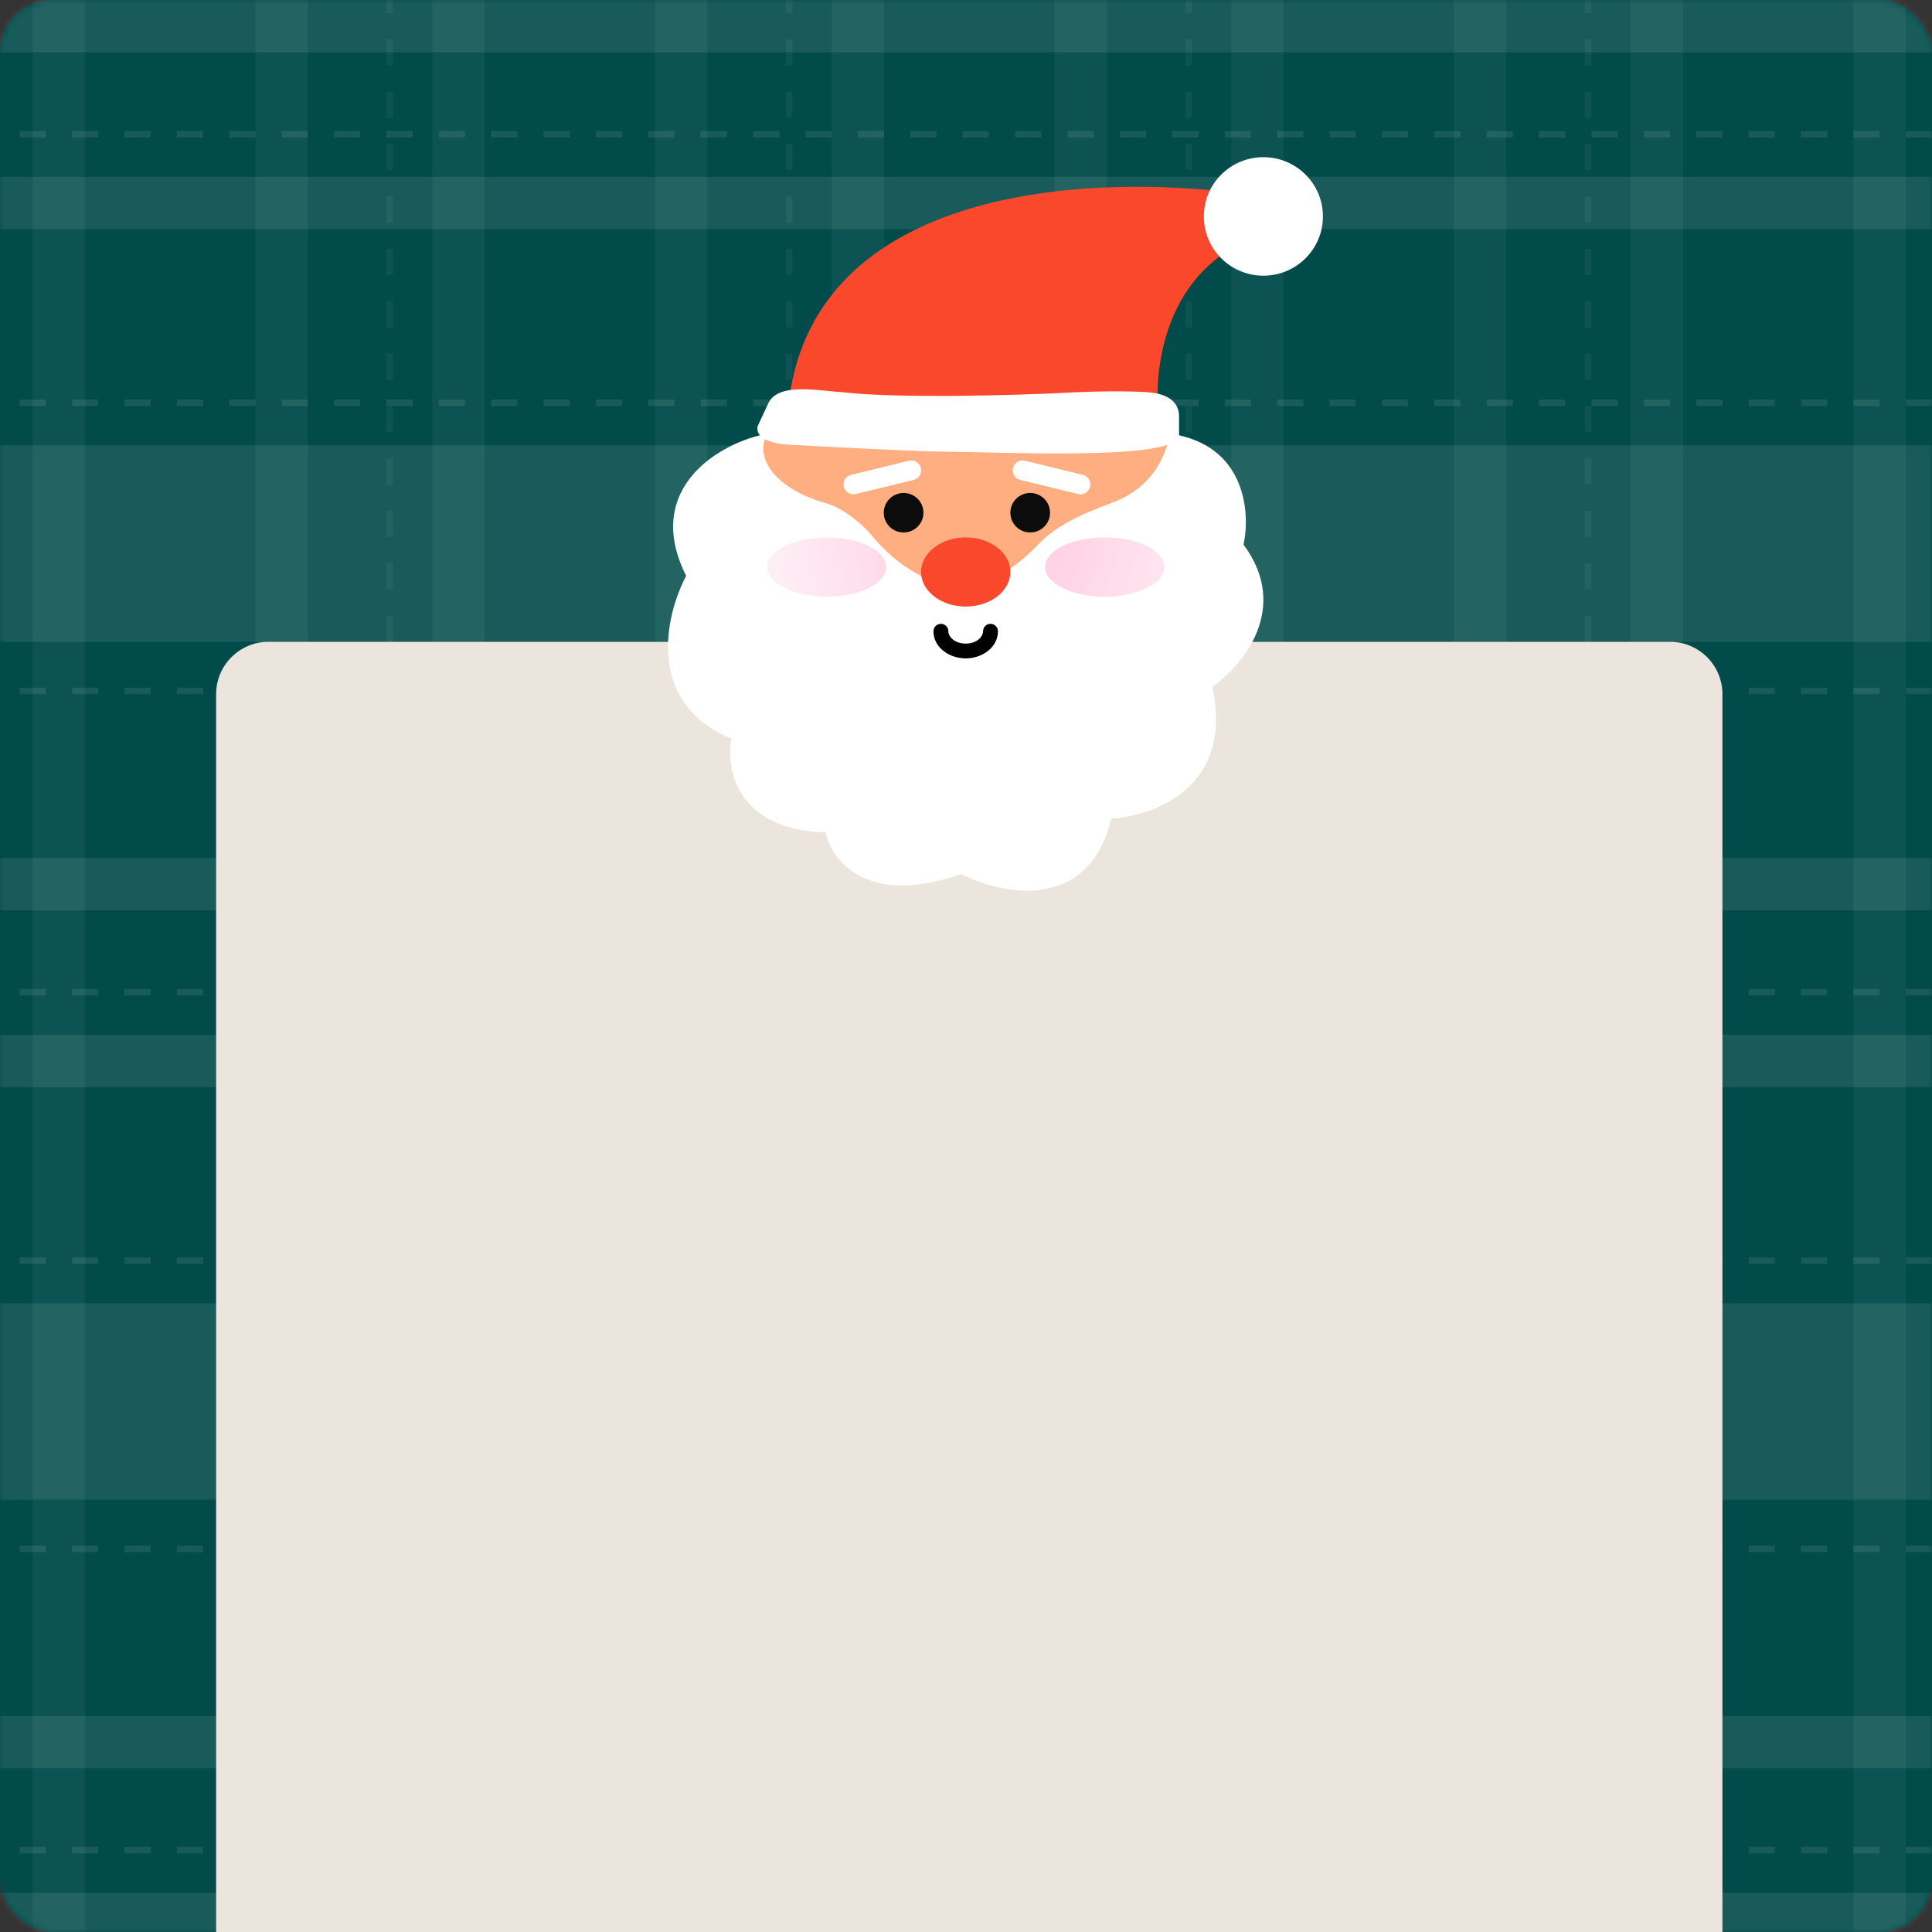 <svg width="295" height="295" viewBox="0 0 295 295" fill="none" xmlns="http://www.w3.org/2000/svg">
<rect x="0" y="0" width="295" height="295" fill="#333333" stroke="none"/>
<rect width="295" height="295" rx="8" fill="#014B4A"/>
<mask id="mask0_326_1424" style="mask-type:alpha" maskUnits="userSpaceOnUse" x="0" y="0" width="295" height="295">
<rect x="0.5" y="0.5" width="294" height="294" rx="7.5" fill="#014B4A" stroke="#78787E"/>
</mask>
<g mask="url(#mask0_326_1424)">
<rect x="5" y="-146" width="8" height="812" fill="white" fill-opacity="0.05"/>
<rect x="39" y="-146" width="8" height="812" fill="white" fill-opacity="0.05"/>
<rect x="66" y="-146" width="8" height="812" fill="white" fill-opacity="0.05"/>
<line x1="59.5" y1="-146" x2="59.5" y2="666" stroke="white" stroke-opacity="0.05" stroke-dasharray="4 4"/>
<rect x="100" y="-146" width="8" height="812" fill="white" fill-opacity="0.05"/>
<rect x="127" y="-146" width="8" height="812" fill="white" fill-opacity="0.05"/>
<line x1="120.5" y1="-146" x2="120.5" y2="666" stroke="white" stroke-opacity="0.05" stroke-dasharray="4 4"/>
<rect x="161" y="-146" width="8" height="812" fill="white" fill-opacity="0.05"/>
<rect x="188" y="-146" width="8" height="812" fill="white" fill-opacity="0.05"/>
<line x1="181.5" y1="-146" x2="181.5" y2="666" stroke="white" stroke-opacity="0.05" stroke-dasharray="4 4"/>
<rect x="222" y="-146" width="8" height="812" fill="white" fill-opacity="0.05"/>
<rect x="249" y="-146" width="8" height="812" fill="white" fill-opacity="0.05"/>
<line x1="242.5" y1="-146" x2="242.5" y2="666" stroke="white" stroke-opacity="0.05" stroke-dasharray="4 4"/>
<rect x="283" y="-146" width="8" height="812" fill="white" fill-opacity="0.05"/>
<rect x="335" width="8" height="375" transform="rotate(90 335 0)" fill="white" fill-opacity="0.05"/>
<rect x="335" y="27" width="8" height="375" transform="rotate(90 335 27)" fill="white" fill-opacity="0.05"/>
<line x1="335" y1="20.5" x2="-40" y2="20.5" stroke="white" stroke-opacity="0.05" stroke-dasharray="4 4"/>
<rect x="335" width="8" height="375" transform="rotate(90 335 0)" fill="white" fill-opacity="0.05"/>
<rect x="335" y="27" width="8" height="375" transform="rotate(90 335 27)" fill="white" fill-opacity="0.05"/>
<line x1="335" y1="20.5" x2="-40" y2="20.5" stroke="white" stroke-opacity="0.05" stroke-dasharray="4 4"/>
<rect x="335" y="68" width="30" height="375" transform="rotate(90 335 68)" fill="white" fill-opacity="0.05"/>
<rect x="335" y="131" width="8" height="375" transform="rotate(90 335 131)" fill="white" fill-opacity="0.05"/>
<rect x="335" y="158" width="8" height="375" transform="rotate(90 335 158)" fill="white" fill-opacity="0.05"/>
<line x1="335" y1="151.5" x2="-40" y2="151.5" stroke="white" stroke-opacity="0.05" stroke-dasharray="4 4"/>
<line x1="335" y1="61.5" x2="-40" y2="61.5" stroke="white" stroke-opacity="0.05" stroke-dasharray="4 4"/>
<line x1="335" y1="105.5" x2="-40" y2="105.5" stroke="white" stroke-opacity="0.05" stroke-dasharray="4 4"/>
<rect x="335" y="68" width="30" height="375" transform="rotate(90 335 68)" fill="white" fill-opacity="0.05"/>
<rect x="335" y="131" width="8" height="375" transform="rotate(90 335 131)" fill="white" fill-opacity="0.05"/>
<rect x="335" y="158" width="8" height="375" transform="rotate(90 335 158)" fill="white" fill-opacity="0.05"/>
<line x1="335" y1="151.5" x2="-40" y2="151.5" stroke="white" stroke-opacity="0.05" stroke-dasharray="4 4"/>
<line x1="335" y1="61.5" x2="-40" y2="61.5" stroke="white" stroke-opacity="0.05" stroke-dasharray="4 4"/>
<line x1="335" y1="105.5" x2="-40" y2="105.5" stroke="white" stroke-opacity="0.05" stroke-dasharray="4 4"/>
<rect x="335" y="199" width="30" height="375" transform="rotate(90 335 199)" fill="white" fill-opacity="0.05"/>
<rect x="335" y="262" width="8" height="375" transform="rotate(90 335 262)" fill="white" fill-opacity="0.05"/>
<rect x="335" y="289" width="8" height="375" transform="rotate(90 335 289)" fill="white" fill-opacity="0.05"/>
<line x1="335" y1="282.5" x2="-40" y2="282.5" stroke="white" stroke-opacity="0.05" stroke-dasharray="4 4"/>
<line x1="335" y1="192.5" x2="-40" y2="192.5" stroke="white" stroke-opacity="0.05" stroke-dasharray="4 4"/>
<line x1="335" y1="236.5" x2="-40" y2="236.5" stroke="white" stroke-opacity="0.05" stroke-dasharray="4 4"/>
<rect x="335" y="199" width="30" height="375" transform="rotate(90 335 199)" fill="white" fill-opacity="0.05"/>
<rect x="335" y="262" width="8" height="375" transform="rotate(90 335 262)" fill="white" fill-opacity="0.05"/>
<rect x="335" y="289" width="8" height="375" transform="rotate(90 335 289)" fill="white" fill-opacity="0.05"/>
<line x1="335" y1="282.5" x2="-40" y2="282.5" stroke="white" stroke-opacity="0.05" stroke-dasharray="4 4"/>
<line x1="335" y1="192.5" x2="-40" y2="192.5" stroke="white" stroke-opacity="0.05" stroke-dasharray="4 4"/>
<line x1="335" y1="236.5" x2="-40" y2="236.5" stroke="white" stroke-opacity="0.05" stroke-dasharray="4 4"/>
</g>
<path d="M33 106C33 101.582 36.582 98 41 98H255C259.418 98 263 101.582 263 106V295H33V106Z" fill="#ECE5DD"/>
<path d="M185.333 89.975C185.333 112.254 168.374 130.314 147.455 130.314C126.535 130.314 109.576 112.254 109.576 89.975C109.576 67.696 126.535 49.636 147.455 49.636C168.374 49.636 185.333 67.696 185.333 89.975Z" fill="#FEAE80"/>
<path d="M104.774 87.93C97.965 74.377 110.236 67.459 117.152 66.224C115.024 70.036 118.604 74.695 126.051 76.812C129.029 77.659 131.902 80.342 132.966 81.577C138.498 88.353 144.491 89.695 146.796 89.518C151.051 89.942 156.37 85.459 158.498 83.165C161.935 79.459 167.541 77.695 169.668 76.812C177.001 74.165 178.179 68.165 178.711 66.224C190.201 67.918 190.945 78.224 189.882 83.165C197.116 92.906 189.704 101.695 185.094 104.871C188.499 120.118 176.229 124.636 169.668 124.989C166.264 139.389 153.001 136.636 146.796 133.459C132.327 138.542 126.937 131.342 126.051 127.107C112.433 126.683 110.802 117.401 111.689 112.812C98.497 107.306 101.582 93.93 104.774 87.93Z" fill="white"/>
<path d="M177 64.296H120.182C122.175 26.2 171.518 25.935 195.939 30.565L190.955 36.517C177.399 42.073 176.003 57.352 177 64.296Z" fill="#FA482C"/>
<path d="M128.89 59.91C136.902 60.842 155.388 60.394 163.827 59.91C169.903 59.627 174.123 59.792 175.473 59.91C179.435 60.257 180.03 62.328 180.03 63.537V66.439C180.03 70.272 155.051 69.098 145.093 68.978C140.637 68.978 126.696 68.252 120.283 67.889C115.827 67.599 115.388 65.834 115.726 64.988L117.245 61.724C118.674 58.303 124.84 59.668 128.89 59.91Z" fill="white"/>
<path d="M202 33.048C202 38.045 197.93 42.096 192.909 42.096C187.888 42.096 183.818 38.045 183.818 33.048C183.818 28.051 187.888 24 192.909 24C197.93 24 202 28.051 202 33.048Z" fill="white"/>
<path d="M154.273 87.336C154.273 90.251 151.22 92.614 147.455 92.614C143.689 92.614 140.636 90.251 140.636 87.336C140.636 84.421 143.689 82.058 147.455 82.058C151.22 82.058 154.273 84.421 154.273 87.336Z" fill="#FA482C"/>
<path d="M154.67 71.459C154.869 70.65 155.689 70.155 156.502 70.353L165.332 72.505C166.145 72.703 166.642 73.52 166.443 74.329C166.244 75.138 165.424 75.633 164.611 75.435L155.781 73.282C154.968 73.084 154.471 72.268 154.67 71.459Z" fill="white"/>
<path d="M177.758 86.582C177.758 89.081 173.687 91.106 168.667 91.106C163.646 91.106 159.576 89.081 159.576 86.582C159.576 84.083 163.646 82.058 168.667 82.058C173.687 82.058 177.758 84.083 177.758 86.582Z" fill="url(#paint0_radial_326_1424)"/>
<path d="M135.333 86.582C135.333 89.081 131.263 91.106 126.242 91.106C121.222 91.106 117.152 89.081 117.152 86.582C117.152 84.083 121.222 82.058 126.242 82.058C131.263 82.058 135.333 84.083 135.333 86.582Z" fill="url(#paint1_radial_326_1424)"/>
<path d="M160.333 78.288C160.333 79.954 158.977 81.304 157.303 81.304C155.629 81.304 154.273 79.954 154.273 78.288C154.273 76.622 155.629 75.272 157.303 75.272C158.977 75.272 160.333 76.622 160.333 78.288Z" fill="#0C0C0C"/>
<path d="M140.605 71.459C140.406 70.65 139.586 70.155 138.773 70.353L129.943 72.505C129.131 72.703 128.633 73.52 128.832 74.329C129.031 75.138 129.852 75.633 130.664 75.435L139.494 73.282C140.307 73.084 140.805 72.268 140.605 71.459Z" fill="white"/>
<path d="M134.942 78.288C134.942 79.954 136.299 81.304 137.972 81.304C139.646 81.304 141.003 79.954 141.003 78.288C141.003 76.622 139.646 75.272 137.972 75.272C136.299 75.272 134.942 76.622 134.942 78.288Z" fill="#0C0C0C"/>
<path fill-rule="evenodd" clip-rule="evenodd" d="M143.667 95.253C144.294 95.253 144.803 95.759 144.803 96.384C144.803 97.203 145.74 98.269 147.455 98.269C149.169 98.269 150.106 97.203 150.106 96.384C150.106 95.759 150.615 95.253 151.242 95.253C151.87 95.253 152.379 95.759 152.379 96.384C152.379 98.897 149.924 100.531 147.455 100.531C144.985 100.531 142.53 98.897 142.53 96.384C142.53 95.759 143.039 95.253 143.667 95.253Z" fill="black"/>
<defs>
<radialGradient id="paint0_radial_326_1424" cx="0" cy="0" r="1" gradientUnits="userSpaceOnUse" gradientTransform="translate(152 80) rotate(90) scale(56 50)">
<stop stop-color="#FF418A" stop-opacity="0.3"/>
<stop offset="0.495" stop-color="#FF418A" stop-opacity="0.15"/>
<stop offset="0.795" stop-color="#FF418A" stop-opacity="0.05"/>
<stop offset="1" stop-color="#FF418A" stop-opacity="0"/>
</radialGradient>
<radialGradient id="paint1_radial_326_1424" cx="0" cy="0" r="1" gradientUnits="userSpaceOnUse" gradientTransform="translate(152 80) rotate(90) scale(56 50)">
<stop stop-color="#FF418A" stop-opacity="0.3"/>
<stop offset="0.495" stop-color="#FF418A" stop-opacity="0.15"/>
<stop offset="0.795" stop-color="#FF418A" stop-opacity="0.05"/>
<stop offset="1" stop-color="#FF418A" stop-opacity="0"/>
</radialGradient>
</defs>
</svg>
